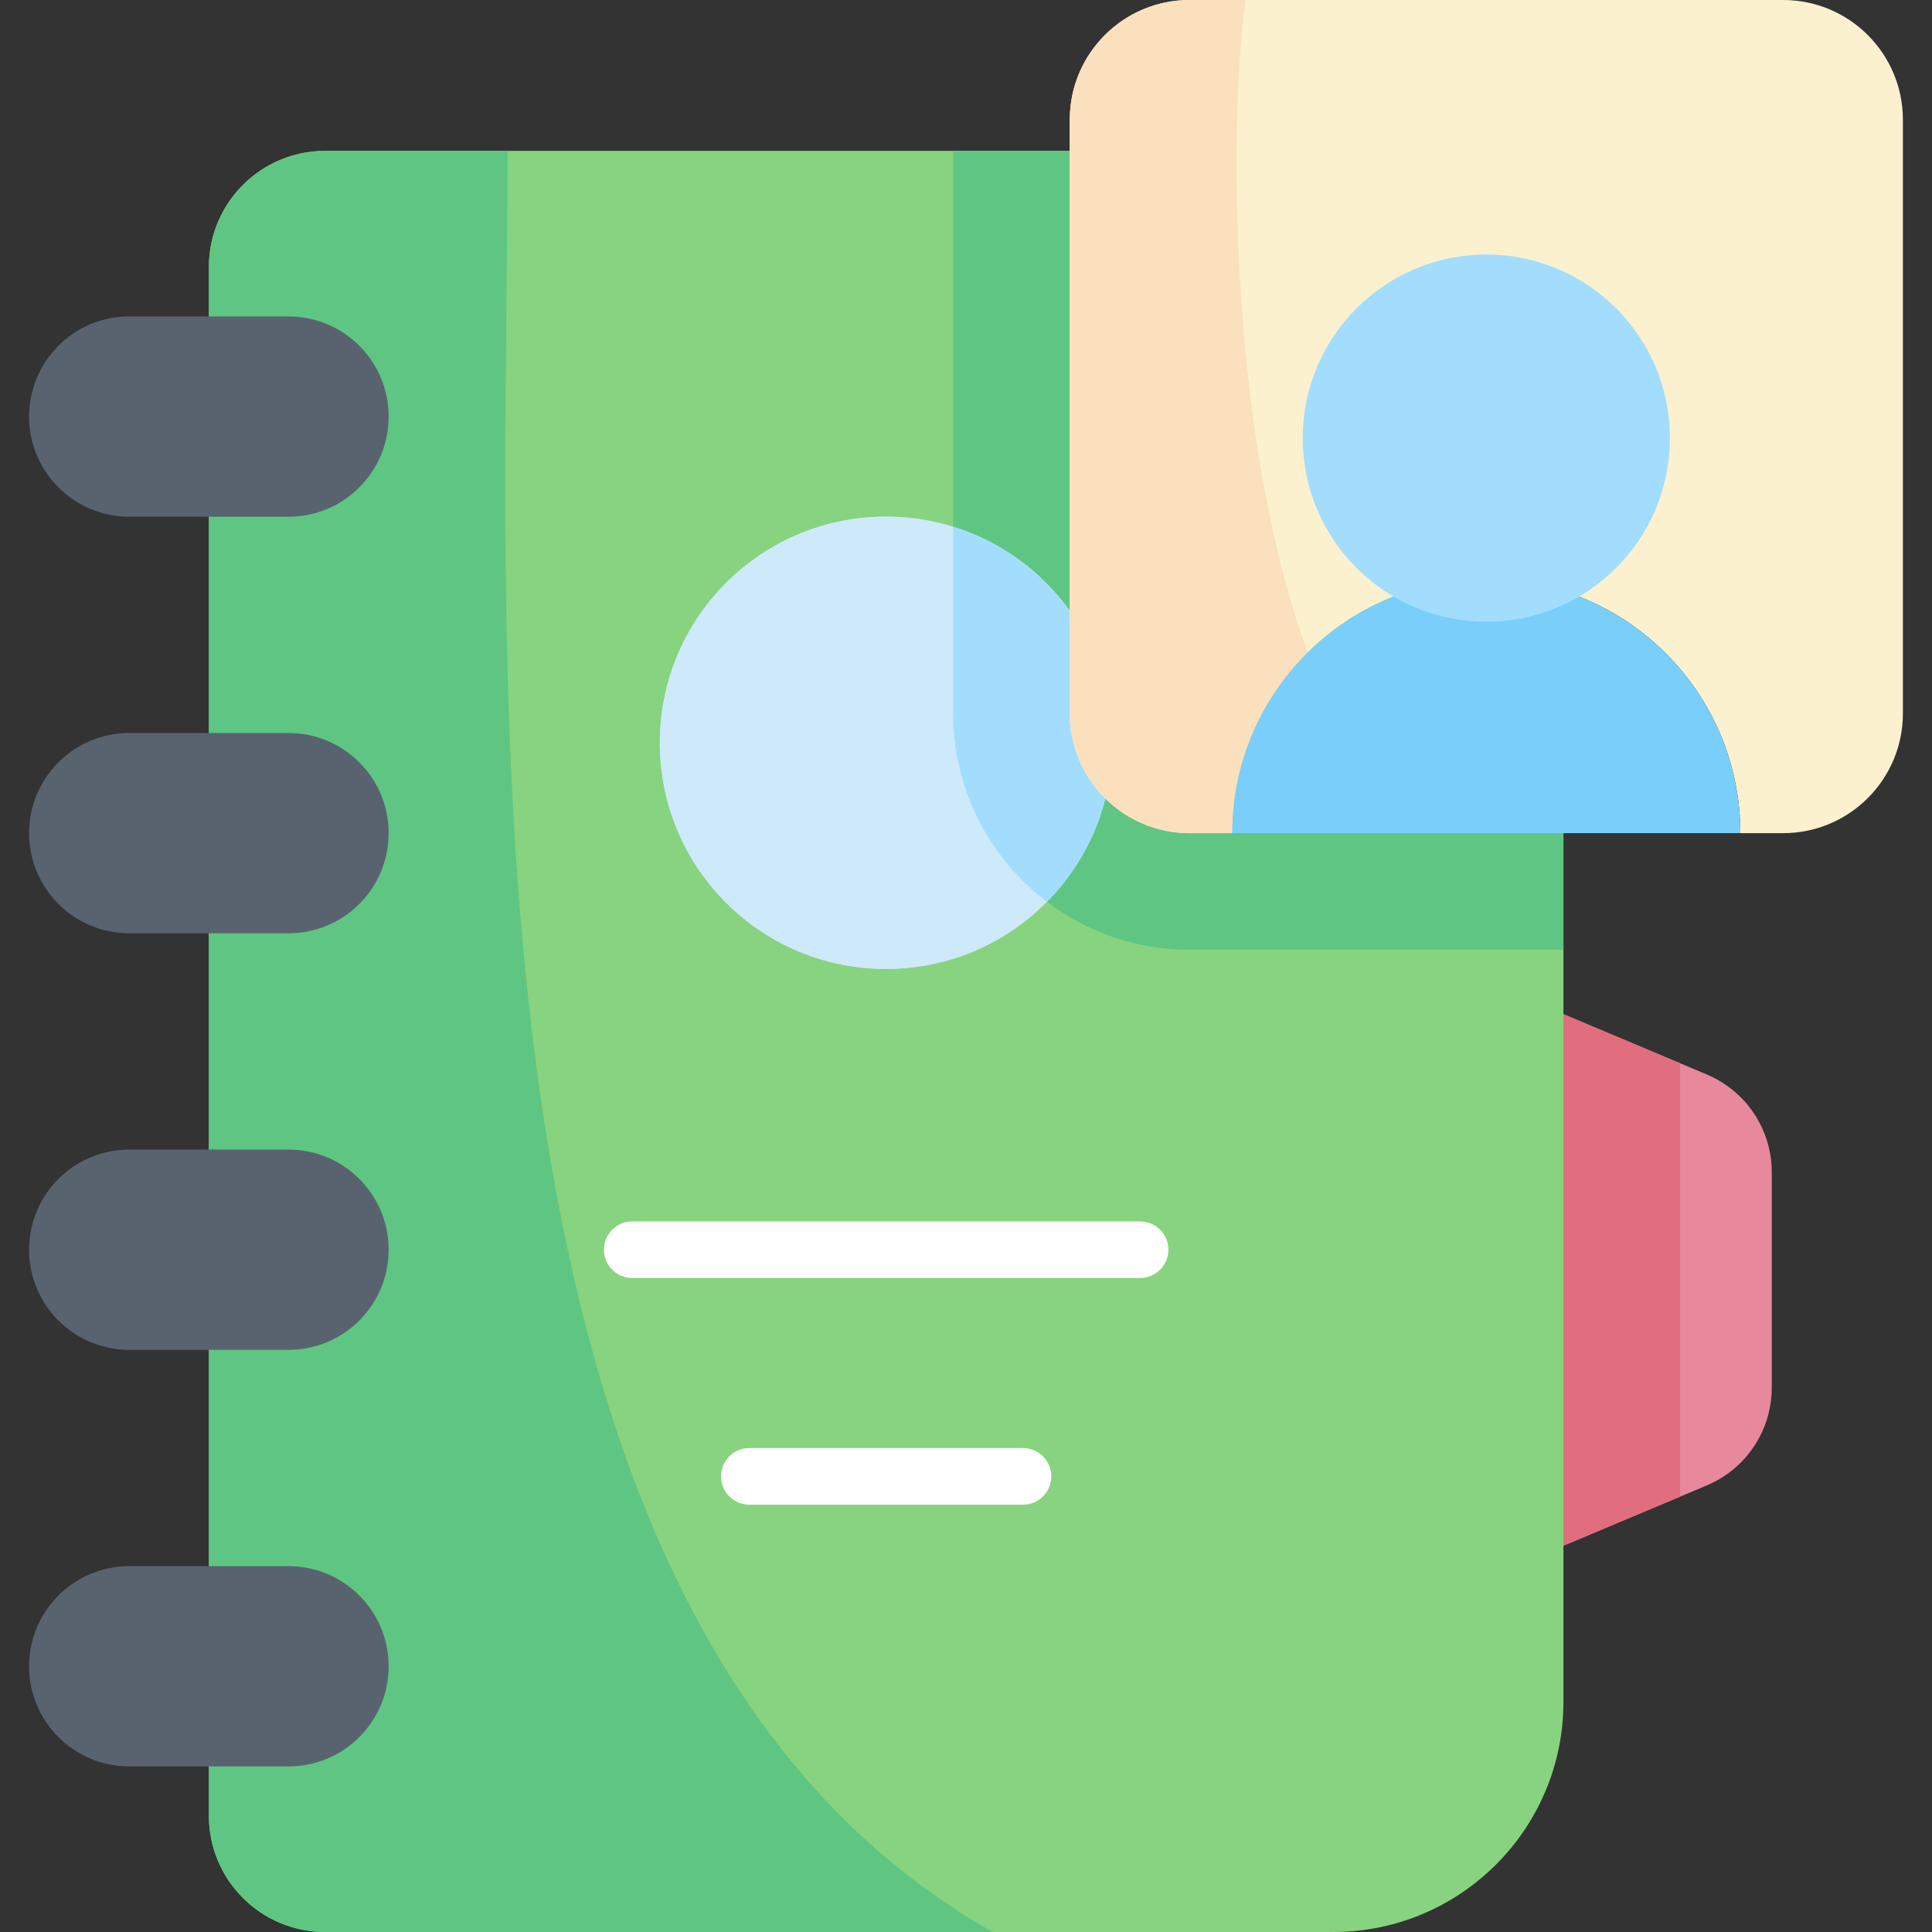<svg id="Capa_1" enable-background="new 0 0 512 512" height="512" viewBox="0 0 512 512" width="512" xmlns="http://www.w3.org/2000/svg"><rect x="0" y="0" width="512" height="512" fill="#333333" stroke="none"/><g><path d="m452.34 284.762-38.012-15.997v140.87l38.012-15.997c10.421-4.386 17.198-14.59 17.198-25.896v-57.082c0-11.308-6.777-21.513-17.198-25.898z" fill="#e7889d"/><path d="m445.233 281.771-30.905-13.007v140.87l30.905-13.007z" fill="#e16e7e"/><path d="m353.326 512h-267.16c-17.016 0-30.811-13.794-30.811-30.811v-410.396c0-17.016 13.794-30.811 30.811-30.811h267.16c33.69 0 61.001 27.311 61.001 61.002v350.015c.001 33.69-27.311 61.001-61.001 61.001z" fill="#88d37f"/><path d="m86.166 39.982c-17.016 0-30.811 13.795-30.811 30.811v410.396c.001 17.017 13.795 30.811 30.811 30.811h176.942c-144.321-81.482-128.888-328.027-128.582-472.018z" fill="#5ec682"/><path d="m353.326 39.982h-100.736v149.067c0 34.544 28.104 62.649 62.649 62.649h99.089v-150.714c0-33.69-27.312-61.002-61.002-61.002z" fill="#5ec682"/><g fill="#fff"><path d="m302.133 338.69h-134.583c-4.142 0-7.5-3.358-7.5-7.5 0-4.143 3.358-7.5 7.5-7.5h134.583c4.142 0 7.5 3.357 7.5 7.5 0 4.142-3.358 7.5-7.5 7.5z"/><path d="m271.105 398.755h-72.528c-4.142 0-7.5-3.357-7.5-7.5s3.358-7.5 7.5-7.5h72.528c4.142 0 7.5 3.357 7.5 7.5 0 4.142-3.357 7.5-7.5 7.5z"/></g><ellipse cx="234.842" cy="196.845" fill="#cde9fa" rx="59.944" ry="59.944" transform="matrix(.707 -.707 .707 .707 -70.407 223.713)"/><ellipse cx="234.842" cy="196.845" fill="#cde9fa" rx="59.944" ry="59.944" transform="matrix(.707 -.707 .707 .707 -70.407 223.713)"/><path d="m252.59 139.574v49.476c0 20.366 9.774 38.487 24.872 49.937 10.708-10.828 17.324-25.711 17.324-42.142-.001-26.927-17.755-49.705-42.196-57.271z" fill="#a2ddfd"/><g fill="#59636f"><path d="m76.463 83.86h-42.214c-14.656 0-26.537 11.881-26.537 26.537 0 14.656 11.881 26.537 26.537 26.537h42.214c14.656 0 26.537-11.881 26.537-26.537-.001-14.656-11.882-26.537-26.537-26.537z"/><path d="m76.463 194.256h-42.214c-14.656 0-26.537 11.881-26.537 26.537 0 14.656 11.881 26.537 26.537 26.537h42.214c14.656 0 26.537-11.881 26.537-26.537-.001-14.656-11.882-26.537-26.537-26.537z"/><path d="m76.463 304.653h-42.214c-14.656 0-26.537 11.881-26.537 26.537 0 14.656 11.881 26.537 26.537 26.537h42.214c14.656 0 26.537-11.881 26.537-26.537-.001-14.656-11.882-26.537-26.537-26.537z"/><path d="m76.463 415.049h-42.214c-14.656 0-26.537 11.881-26.537 26.537 0 14.656 11.881 26.537 26.537 26.537h42.214c14.656 0 26.537-11.881 26.537-26.537-.001-14.656-11.882-26.537-26.537-26.537z"/></g><path d="m472.544 0h-157.305c-17.532 0-31.744 14.212-31.744 31.744v157.306c0 17.531 14.212 31.744 31.744 31.744h11.331c0-37.181 30.141-67.322 67.322-67.322s67.321 30.141 67.321 67.322h11.331c17.532 0 31.744-14.212 31.744-31.744v-157.306c0-17.532-14.212-31.744-31.744-31.744z" fill="#fbf1cf"/><path d="m346.53 172.959c-22.315-61.791-20.249-148.203-16.396-172.959h-14.895c-17.532 0-31.744 14.212-31.744 31.744v157.306c0 17.531 14.212 31.744 31.744 31.744h11.331c0-18.711 7.638-35.634 19.96-47.835z" fill="#fae0bd"/><path d="m461.213 220.793c0-37.181-30.141-67.322-67.321-67.322s-67.322 30.141-67.322 67.322z" fill="#7acefa"/><circle cx="393.892" cy="116.113" fill="#a2ddfd" r="48.654"/></g></svg>